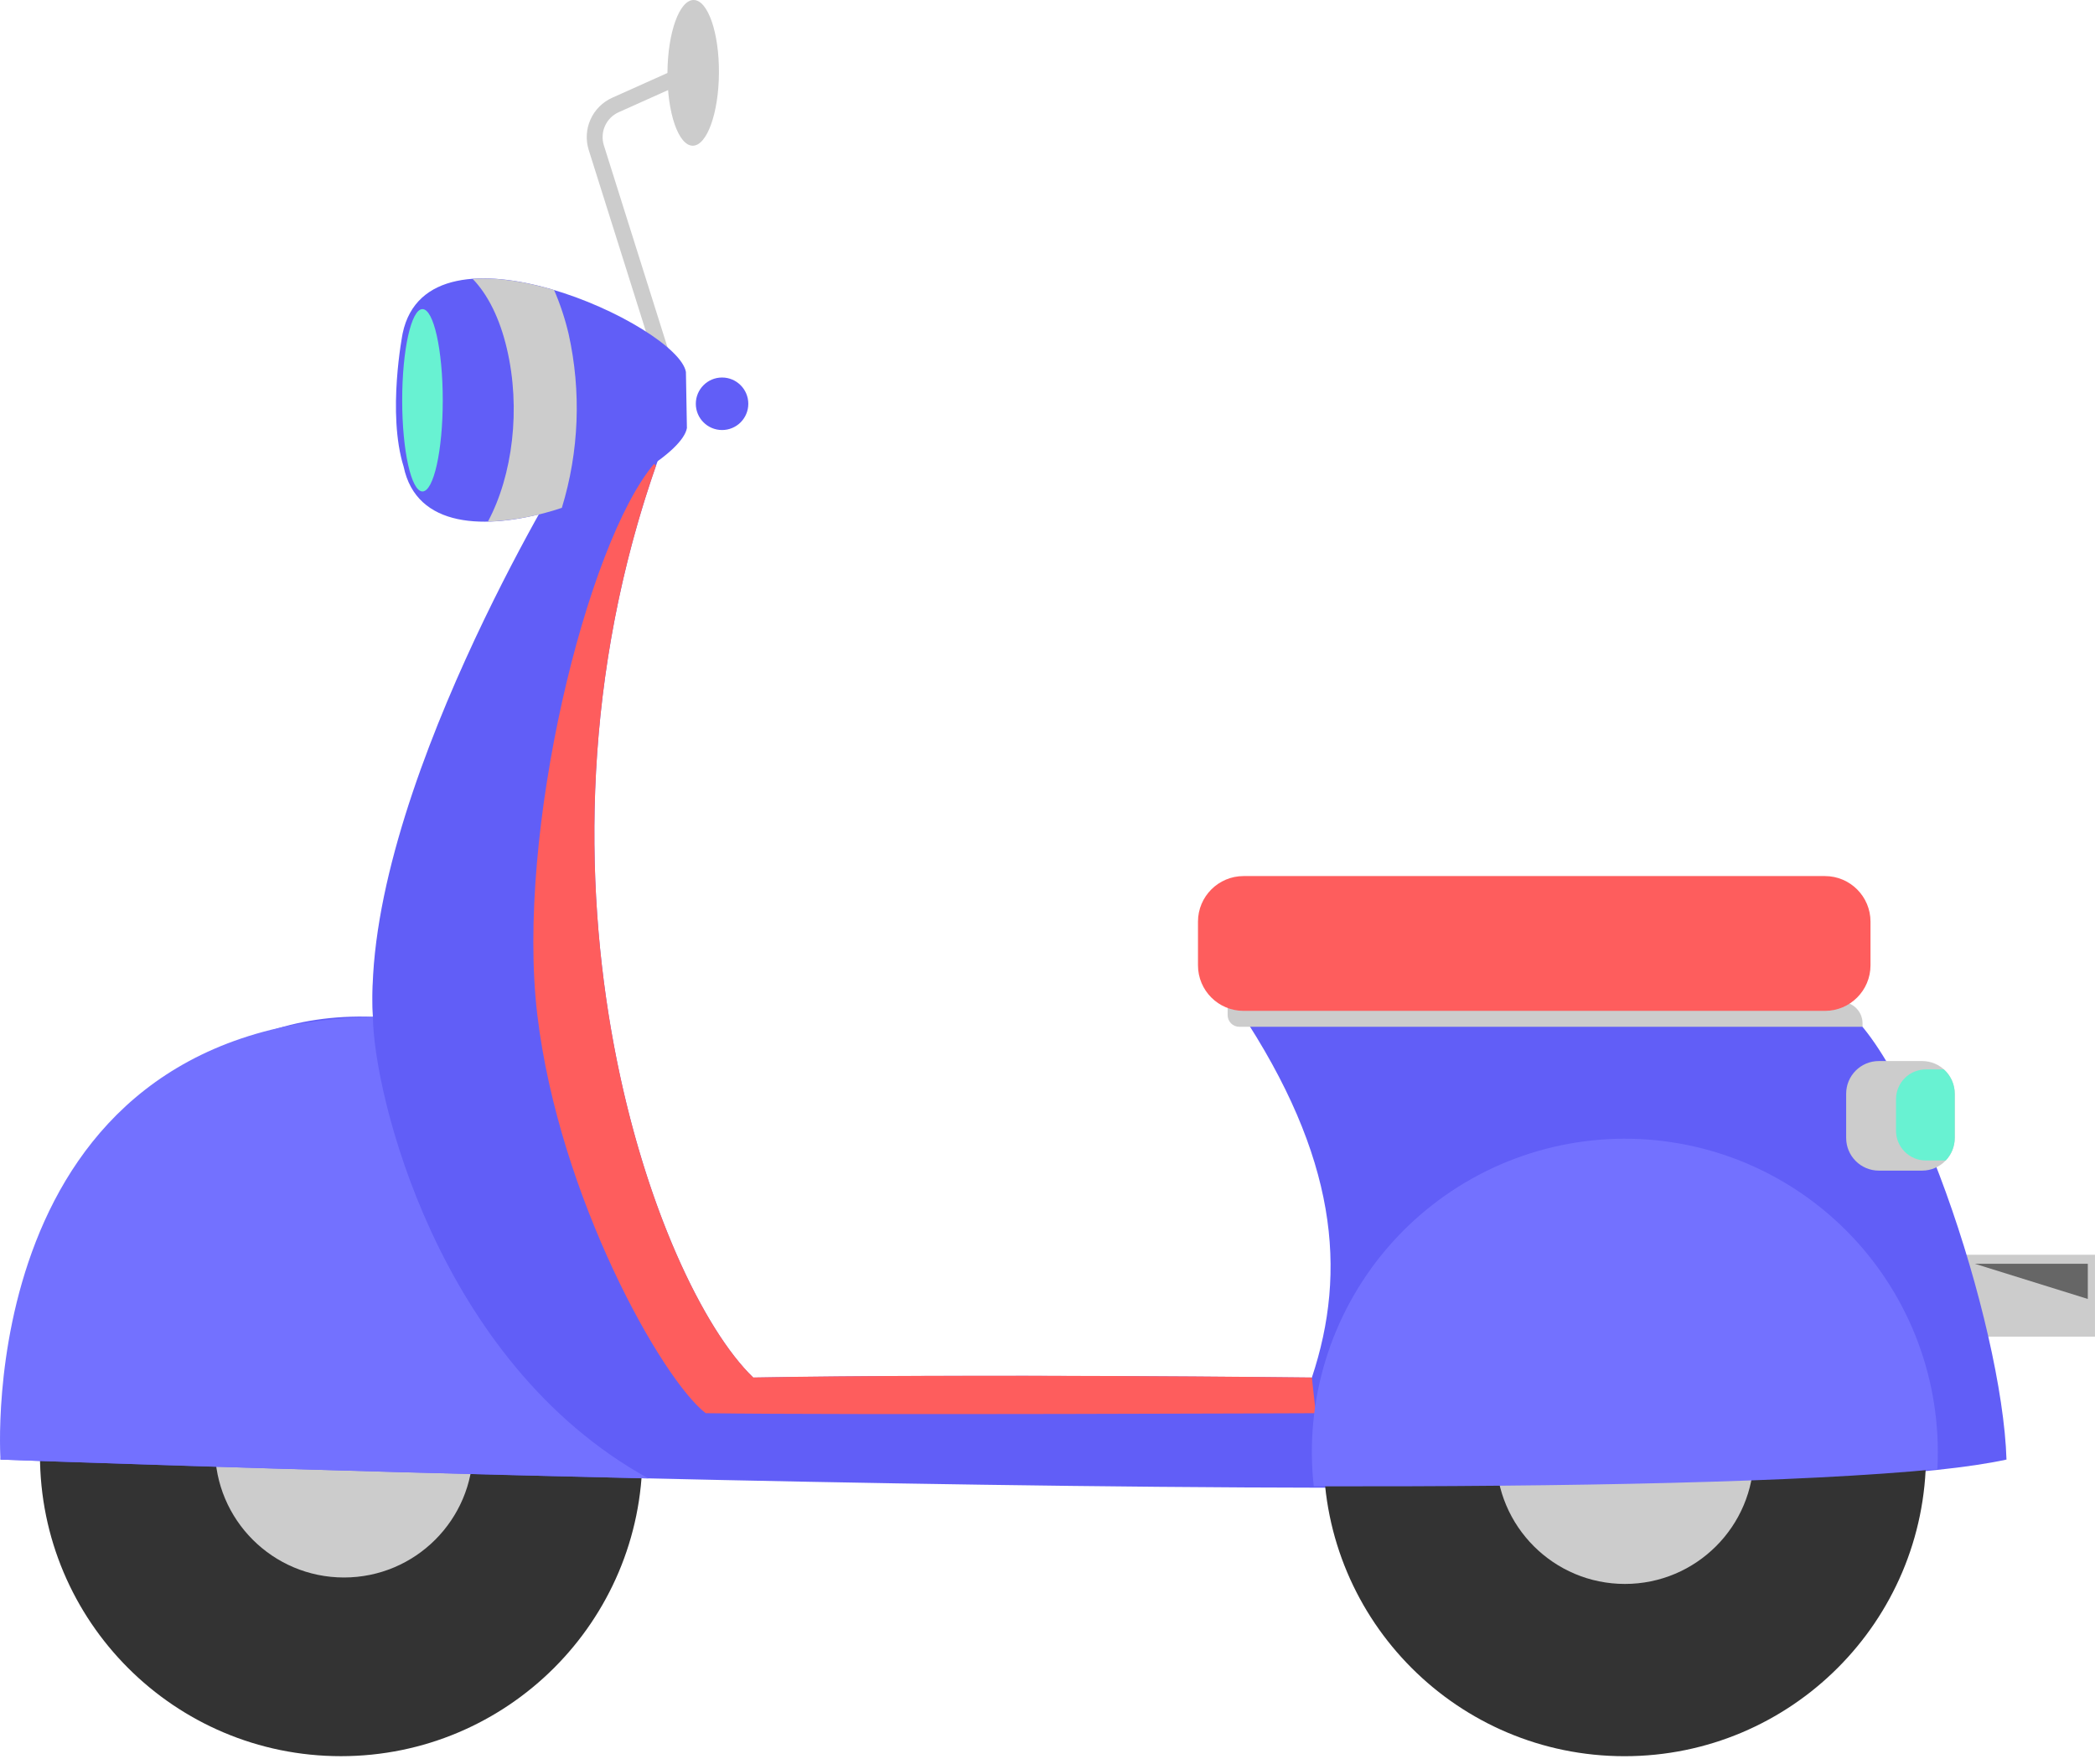 <svg width="76" height="64" viewBox="0 0 76 64" fill="none" xmlns="http://www.w3.org/2000/svg">
<path d="M75.999 45.518H70.777V48.49H75.999V45.518Z" fill="#CCCCCC"/>
<path d="M12.369 63.708C18.404 63.708 23.3 58.816 23.305 52.781C23.31 46.746 18.421 41.853 12.386 41.853C6.351 41.853 1.455 46.746 1.45 52.781C1.446 58.816 6.334 63.708 12.369 63.708Z" fill="#333333"/>
<path d="M12.479 57.226C15.064 57.226 17.16 55.132 17.16 52.549C17.161 49.966 15.066 47.872 12.481 47.872C9.896 47.872 7.8 49.966 7.8 52.549C7.799 55.132 9.894 57.226 12.479 57.226Z" fill="#CCCCCC"/>
<path d="M26.081 2.649C26.071 4.108 25.645 5.289 25.129 5.286C24.614 5.283 24.203 4.096 24.213 2.637C24.223 1.177 24.649 -0.004 25.165 1.03771e-05C25.681 0.004 26.091 1.189 26.081 2.649Z" fill="#CCCCCC"/>
<path d="M25.14 2.706C25.14 3.294 24.964 3.769 24.756 3.767C24.548 3.765 24.383 3.289 24.387 2.7C24.391 2.112 24.563 1.637 24.771 1.638C24.98 1.639 25.149 2.117 25.14 2.706Z" fill="#CCCCCC"/>
<path d="M23.747 13.026L21.358 5.444C21.242 5.078 21.265 4.682 21.422 4.333C21.579 3.983 21.859 3.703 22.209 3.546L24.622 2.464L24.857 2.989L22.444 4.071C22.223 4.17 22.046 4.347 21.947 4.568C21.848 4.79 21.833 5.039 21.906 5.271L24.295 12.853L23.747 13.026Z" fill="#CCCCCC"/>
<path d="M66.418 36.263C69.196 37.557 72.645 48.058 72.789 52.948C62.297 55.249 0.018 52.948 0.018 52.948C0.018 52.948 1.958 36.455 13.528 36.886C13.097 28.976 20.57 16.894 20.57 16.894C20.57 16.894 24.451 15.312 24.164 15.886C18.27 31.421 23.732 46.523 27.325 49.975C35.229 49.831 47.59 49.975 47.59 49.975C48.883 46.092 48.5 41.969 44.96 36.647C51.518 33.866 66.418 36.263 66.418 36.263Z" fill="#615EF7"/>
<path d="M44.535 36.348H66.794C66.999 36.348 67.195 36.429 67.34 36.574C67.485 36.719 67.567 36.916 67.567 37.121V37.248H44.957C44.845 37.248 44.738 37.204 44.659 37.125C44.58 37.046 44.535 36.938 44.535 36.826V36.348Z" fill="#CCCCCC"/>
<path d="M66.203 31.781H45.112C44.199 31.781 43.459 32.522 43.459 33.435V35.017C43.459 35.931 44.199 36.671 45.112 36.671H66.203C67.116 36.671 67.856 35.931 67.856 35.017V33.435C67.856 32.522 67.116 31.781 66.203 31.781Z" fill="#FE5D5D"/>
<path d="M23.732 16.822C21.289 19.699 18.703 30.198 19.492 36.815C20.282 43.432 24.02 50.051 25.601 51.266C30.775 51.338 47.734 51.266 47.734 51.266L47.59 49.971C47.59 49.971 35.23 49.828 27.326 49.971C23.811 46.596 18.511 32.074 23.794 16.904L23.732 16.822Z" fill="#FE5D5D"/>
<path d="M58.934 63.709C64.969 63.709 69.865 58.817 69.87 52.782C69.874 46.747 64.986 41.855 58.951 41.855C52.916 41.855 48.02 46.747 48.015 52.782C48.01 58.817 52.899 63.709 58.934 63.709Z" fill="#333333"/>
<path d="M58.947 57.46C61.529 57.46 63.622 55.368 63.623 52.789C63.623 50.209 61.531 48.118 58.95 48.118C56.368 48.118 54.275 50.209 54.274 52.789C54.274 55.368 56.366 57.46 58.947 57.46Z" fill="#CCCCCC"/>
<path d="M70.298 52.683C70.299 51.138 69.986 49.608 69.377 48.188C68.767 46.769 67.875 45.488 66.755 44.425C65.634 43.362 64.308 42.538 62.859 42.005C61.41 41.473 59.867 41.241 58.325 41.325C56.783 41.41 55.275 41.808 53.892 42.495C52.509 43.183 51.281 44.146 50.282 45.325C49.284 46.504 48.536 47.874 48.085 49.352C47.634 50.83 47.489 52.384 47.659 53.92C56.997 53.935 65.358 53.776 70.281 53.294C70.293 53.093 70.298 52.891 70.298 52.683Z" fill="#7371FF"/>
<path d="M24.919 15.528C24.631 17.218 15.577 21.39 14.643 16.93C14.036 14.989 14.607 12.093 14.607 12.093C15.541 7.634 24.596 11.805 24.883 13.495L24.919 15.528Z" fill="#615EF7"/>
<path d="M15.326 17.828C15.733 17.828 16.062 16.348 16.062 14.521C16.062 12.694 15.733 11.213 15.326 11.213C14.919 11.213 14.59 12.694 14.59 14.521C14.59 16.348 14.919 17.828 15.326 17.828Z" fill="#68F2D2"/>
<path d="M20.382 18.423C21.008 16.377 21.092 14.204 20.628 12.115C20.5 11.57 20.324 11.037 20.102 10.523C19.084 10.22 18.049 10.051 17.148 10.118C17.702 10.691 18.133 11.559 18.388 12.649C18.901 14.826 18.597 17.247 17.699 18.924C18.612 18.885 19.516 18.716 20.382 18.423Z" fill="#CCCCCC"/>
<path d="M13.527 36.887L13.521 35.666C13.505 36.083 13.506 36.488 13.527 36.887Z" fill="#7371FF"/>
<path d="M23.524 53.633C15.837 49.402 13.548 39.602 13.528 36.888C-1.063 37.21 0.018 52.949 0.018 52.949C0.018 52.949 10.467 53.336 23.524 53.633Z" fill="#7371FF"/>
<g style="mix-blend-mode:screen">
<path d="M71.643 45.846H75.739V47.122L71.643 45.846Z" fill="#666666"/>
</g>
<path d="M69.728 38.491H68.158C67.503 38.491 66.973 39.022 66.973 39.678V41.28C66.973 41.935 67.503 42.466 68.158 42.466H69.728C70.382 42.466 70.913 41.935 70.913 41.28V39.678C70.913 39.022 70.382 38.491 69.728 38.491Z" fill="#CCCCCC"/>
<path d="M68.781 39.876V41.017C68.781 41.303 68.895 41.578 69.098 41.781C69.3 41.984 69.575 42.098 69.861 42.098H70.584C70.794 41.878 70.912 41.585 70.911 41.28V39.676C70.911 39.51 70.876 39.346 70.808 39.194C70.74 39.042 70.641 38.906 70.517 38.795H69.861C69.72 38.795 69.579 38.823 69.448 38.877C69.317 38.931 69.198 39.011 69.098 39.111C68.997 39.212 68.918 39.331 68.864 39.462C68.809 39.593 68.781 39.734 68.781 39.876V39.876Z" fill="#68F2D2"/>
<path d="M26.194 15.6C26.72 15.6 27.146 15.174 27.146 14.648C27.146 14.122 26.72 13.695 26.194 13.695C25.668 13.695 25.242 14.122 25.242 14.648C25.242 15.174 25.668 15.6 26.194 15.6Z" fill="#615EF7"/>
</svg>
